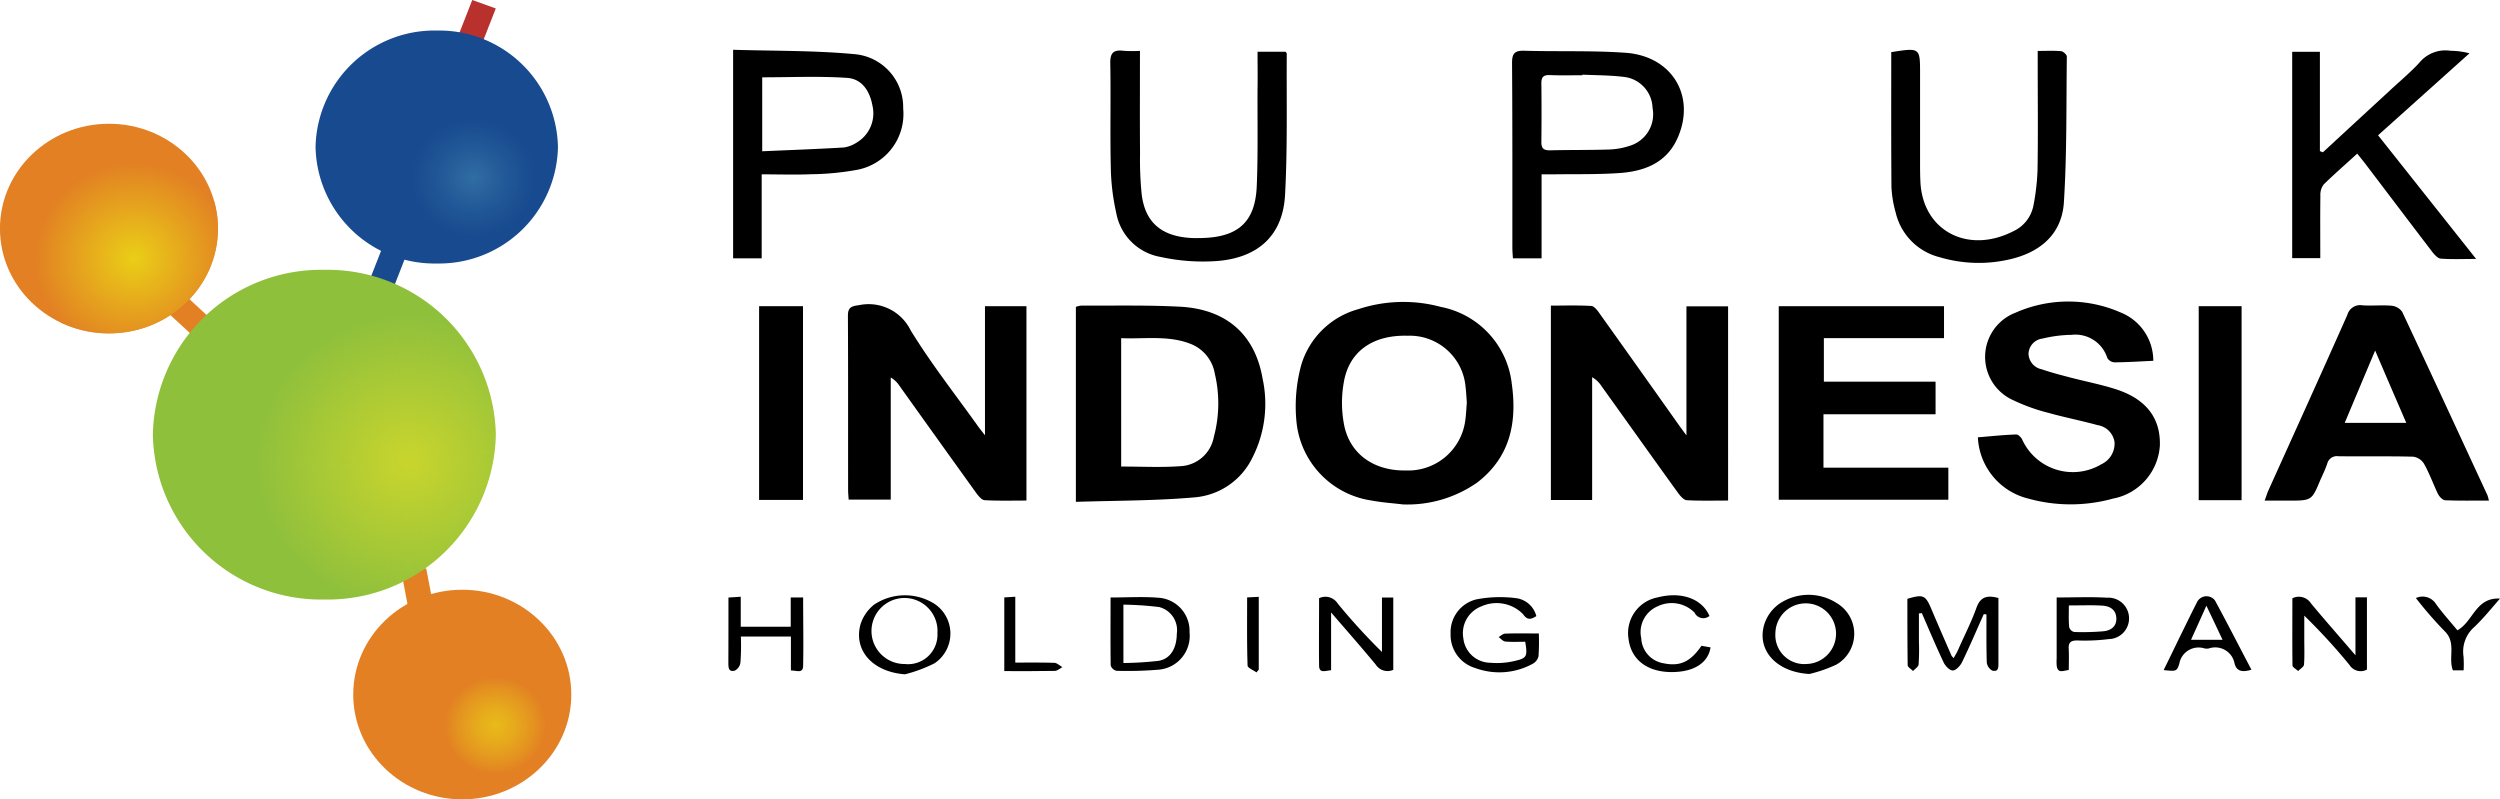 <svg xmlns="http://www.w3.org/2000/svg" xmlns:xlink="http://www.w3.org/1999/xlink" viewBox="0 0 201.898 64.556"><defs><style>.cls-1,.cls-7{fill:#174a8f;}.cls-1,.cls-3{clip-rule:evenodd;}.cls-2,.cls-4{fill:#e28023;}.cls-14,.cls-3{fill:#8fc03c;}.cls-14,.cls-4,.cls-5,.cls-6,.cls-7{fill-rule:evenodd;}.cls-6{fill:#b8312c;}.cls-8{clip-path:url(#clip-path);}.cls-9{fill:url(#radial-gradient);}.cls-10{clip-path:url(#clip-path-2);}.cls-11{fill:url(#radial-gradient-2);}.cls-12{clip-path:url(#clip-path-3);}.cls-13{fill:url(#radial-gradient-3);}.cls-15{clip-path:url(#clip-path-4);}.cls-16{fill:url(#radial-gradient-4);}</style><clipPath id="clip-path"><path class="cls-1" d="M45.06,11.877A9.602,9.602,0,0,1,35.278,21.28a9.605,9.605,0,0,1-9.794-9.403,9.607,9.607,0,0,1,9.794-9.411A9.603,9.603,0,0,1,45.06,11.877Z"/></clipPath><radialGradient id="radial-gradient" cx="177.63" cy="14.369" r="4.947" gradientTransform="translate(-146.515) scale(1.04 1)" gradientUnits="userSpaceOnUse"><stop offset="0" stop-color="#6fc2d3" stop-opacity="0.3"/><stop offset="1" stop-color="#174a8f" stop-opacity="0.2"/></radialGradient><clipPath id="clip-path-2"><ellipse class="cls-2" cx="8.8" cy="18.46" rx="8.803" ry="8.465"/></clipPath><radialGradient id="radial-gradient-2" cx="151.293" cy="20.858" r="7.705" gradientTransform="translate(-146.515) scale(1.04 1)" gradientUnits="userSpaceOnUse"><stop offset="0" stop-color="#ece114" stop-opacity="0.8"/><stop offset="1" stop-color="#e28023" stop-opacity="0.8"/></radialGradient><clipPath id="clip-path-3"><ellipse class="cls-2" cx="37.332" cy="56.091" rx="8.805" ry="8.464"/></clipPath><radialGradient id="radial-gradient-3" cx="179.347" cy="58.583" r="3.946" gradientTransform="translate(-146.515) scale(1.04 1)" gradientUnits="userSpaceOnUse"><stop offset="0" stop-color="#ece114" stop-opacity="0.6"/><stop offset="1" stop-color="#e28023" stop-opacity="0.8"/></radialGradient><clipPath id="clip-path-4"><path class="cls-3" d="M40.039,35.106A13.579,13.579,0,0,1,26.2,48.417,13.58,13.58,0,0,1,12.345,35.106,13.584,13.584,0,0,1,26.2,21.792,13.583,13.583,0,0,1,40.039,35.106Z"/></clipPath><radialGradient id="radial-gradient-4" cx="172.616" cy="37.256" r="11.832" gradientTransform="translate(-146.515) scale(1.04 1)" gradientUnits="userSpaceOnUse"><stop offset="0" stop-color="#f0e323" stop-opacity="0.6"/><stop offset="1" stop-color="#f0e323" stop-opacity="0"/></radialGradient></defs><title>Asset 5</title><g id="Layer_2" data-name="Layer 2"><g id="CLIENT"><polygon class="cls-4" points="17.605 26.287 16.203 27.692 12.792 24.557 14.193 23.14 17.605 26.287"/><path class="cls-5" d="M139.56,40.425c-1.132,0-2.236.031-3.347-.028-.228-.017-.501-.329-.674-.56-2.08-2.874-4.133-5.771-6.204-8.655a2.176,2.176,0,0,0-.755-.719V40.38H125.247V24.681c1.083,0,2.172-.037,3.269.027.23.017.488.351.655.595q3.167,4.437,6.318,8.89c.175.249.356.498.707.967V24.737h3.363Z"/><path class="cls-5" d="M79.546,35.153V24.727h3.349V40.425c-1.141,0-2.262.031-3.384-.031-.235-.014-.495-.347-.677-.587q-3.104-4.32-6.198-8.654a2.04,2.04,0,0,0-.7-.665v9.86H68.537c-.016-.266-.044-.505-.044-.751-.008-4.688.008-9.367-.016-14.05-.009-.701.23-.819.932-.91a3.776,3.776,0,0,1,4.137,2.046c1.61,2.626,3.525,5.073,5.335,7.598C79.032,34.505,79.208,34.72,79.546,35.153Z"/><path class="cls-5" d="M86.887,40.528V24.784a1.679,1.679,0,0,1,.44-.103c2.646.01,5.306-.049,7.944.086,3.772.194,6.088,2.246,6.697,5.822a9.582,9.582,0,0,1-.84,6.402,5.706,5.706,0,0,1-4.569,3.168C93.372,40.443,90.176,40.425,86.887,40.528Zm3.658-2.85c1.656,0,3.221.085,4.772-.029A2.879,2.879,0,0,0,98.03,35.276a10.357,10.357,0,0,0,.079-5.086,3.143,3.143,0,0,0-1.892-2.393c-1.823-.742-3.75-.406-5.673-.486Z"/><path class="cls-5" d="M113.297,40.737c-.836-.103-1.69-.155-2.513-.312a7.132,7.132,0,0,1-6.087-6.418,12.716,12.716,0,0,1,.399-4.562,6.642,6.642,0,0,1,4.616-4.481,11.575,11.575,0,0,1,6.641-.179,7.129,7.129,0,0,1,5.736,6.199c.432,3.067-.086,5.898-2.779,7.976A9.823,9.823,0,0,1,113.297,40.737Zm5.163-8.211c-.032-.463-.056-.916-.11-1.362a4.525,4.525,0,0,0-4.668-4.05c-2.817-.078-4.741,1.267-5.159,3.772a9.391,9.391,0,0,0-.006,3.255c.404,2.467,2.385,3.903,5.029,3.853a4.643,4.643,0,0,0,4.791-4.057C118.404,33.465,118.419,32.987,118.46,32.526Z"/><path class="cls-5" d="M147.262,33.456v4.31h10.085v2.592H143.65v-15.63H156.997v2.579h-9.703v3.518h9.021V33.456Z"/><path class="cls-5" d="M173.898,29.138c-1.12.053-2.142.119-3.153.124a.722.722,0,0,1-.561-.355,2.701,2.701,0,0,0-2.889-1.865,10.347,10.347,0,0,0-2.326.298,1.283,1.283,0,0,0-1.147,1.214,1.321,1.321,0,0,0,1.07,1.27c.778.268,1.566.471,2.357.677,1.217.315,2.45.555,3.63.934,2.442.79,3.608,2.323,3.551,4.527a4.654,4.654,0,0,1-3.789,4.305,12.791,12.791,0,0,1-6.833,0,5.348,5.348,0,0,1-4.076-4.948c1.02-.087,2.058-.195,3.086-.232.166-.013.426.244.501.429a4.494,4.494,0,0,0,6.387,1.975,1.837,1.837,0,0,0,1.061-1.8,1.634,1.634,0,0,0-1.376-1.36c-1.318-.362-2.659-.623-3.983-.994a15.309,15.309,0,0,1-2.852-1.031,3.826,3.826,0,0,1,.218-7.055,10.54,10.54,0,0,1,8.479-.019A4.192,4.192,0,0,1,173.898,29.138Z"/><path class="cls-5" d="M182.888,40.429c.136-.337.194-.574.293-.794,2.136-4.732,4.283-9.462,6.388-14.204a1.078,1.078,0,0,1,1.232-.773c.766.054,1.567-.037,2.353.033a1.188,1.188,0,0,1,.846.495c2.315,4.934,4.597,9.876,6.887,14.815a4.003,4.003,0,0,1,.115.425c-1.225,0-2.382.023-3.526-.026-.209-.005-.47-.288-.584-.499-.388-.815-.693-1.672-1.138-2.46a1.233,1.233,0,0,0-.869-.56c-2.012-.05-4.034-.012-6.037-.035a.804.804,0,0,0-.902.599c-.154.456-.364.89-.56,1.325-.693,1.66-.693,1.66-2.584,1.66Zm8.928-12.121c-.873,2.063-1.645,3.911-2.459,5.845h4.973C193.49,32.207,192.692,30.365,191.815,28.308Z"/><path class="cls-5" d="M187.593,12.302q2.714-2.508,5.42-5.002c.802-.748,1.643-1.442,2.376-2.24a2.718,2.718,0,0,1,2.531-.957,6.043,6.043,0,0,1,1.512.203c-2.443,2.19-4.889,4.385-7.382,6.62,2.622,3.304,5.216,6.578,7.921,9.986-1.082,0-1.978.044-2.868-.028-.236-.017-.503-.326-.686-.556-1.815-2.374-3.615-4.759-5.425-7.14-.188-.242-.379-.475-.623-.783-.95.869-1.853,1.652-2.708,2.49a1.387,1.387,0,0,0-.269.919c-.021,1.655-.007,3.311-.007,5.032h-2.269V4.183h2.237v8.021C187.431,12.236,187.517,12.268,187.593,12.302Z"/><path class="cls-5" d="M92.062,4.109c0,2.864-.015,5.586.007,8.302a27.706,27.706,0,0,0,.132,3.277c.275,2.25,1.564,3.373,3.928,3.528.27.017.525.015.784.01,3.027-.036,4.445-1.245,4.58-4.153.112-2.629.05-5.27.066-7.908.018-.979,0-1.952,0-2.988H103.82c.032.05.109.121.098.195-.026,3.787.067,7.575-.138,11.355-.168,3.236-2.116,5.088-5.494,5.353a16.058,16.058,0,0,1-4.572-.332,4.4,4.4,0,0,1-3.566-3.549,18.021,18.021,0,0,1-.441-3.668c-.065-2.805.01-5.609-.042-8.415-.015-.815.23-1.121,1.073-1.014A11.315,11.315,0,0,0,92.062,4.109Z"/><path class="cls-5" d="M152.736,4.21c2.327-.365,2.327-.365,2.327,1.741v7.152c0,.506,0,1.008.025,1.515.144,4.001,3.821,5.964,7.545,4.037a2.875,2.875,0,0,0,1.578-2.018,18.109,18.109,0,0,0,.339-2.909c.047-2.864.014-5.726.014-8.584V4.113c.685,0,1.292-.034,1.895.02.168.021.466.289.457.439-.05,3.923.009,7.853-.238,11.77-.168,2.606-1.96,4.103-4.575,4.647a11.027,11.027,0,0,1-5.443-.213,4.859,4.859,0,0,1-3.564-3.601,9.036,9.036,0,0,1-.344-2.073C152.723,11.493,152.736,7.874,152.736,4.21Z"/><path class="cls-5" d="M59.206,4.02c3.276.101,6.533.05,9.742.348a4.301,4.301,0,0,1,3.992,4.39,4.589,4.589,0,0,1-3.688,4.95,21.854,21.854,0,0,1-3.727.362c-1.297.056-2.6.009-4.012.009v6.784H59.206Zm2.35,8.196c2.244-.098,4.415-.177,6.584-.305a2.535,2.535,0,0,0,1.041-.395,2.742,2.742,0,0,0,1.274-3.001c-.212-1.147-.828-2.146-2.053-2.226-2.266-.151-4.529-.045-6.847-.045Z"/><path class="cls-5" d="M124.497,14.078v6.784h-2.314c-.022-.307-.046-.601-.046-.896,0-4.967.01-9.926-.025-14.894,0-.774.23-1.001,1.02-.973,2.713.077,5.436-.028,8.144.163,3.752.265,5.675,3.48,4.231,6.821-.879,2.061-2.702,2.772-4.821,2.898-1.682.114-3.375.075-5.079.096C125.269,14.083,124.919,14.078,124.497,14.078ZM127.79,6.03v.047c-.88,0-1.747.025-2.621-.014-.556-.018-.696.189-.689.692q.026,2.348,0,4.699c-.007.511.163.696.702.686,1.595-.04,3.195-.014,4.797-.067a5.889,5.889,0,0,0,1.619-.292,2.658,2.658,0,0,0,1.861-3.056,2.603,2.603,0,0,0-2.358-2.519C130.003,6.073,128.891,6.079,127.79,6.03Z"/><path class="cls-5" d="M64.85,40.373H61.305V24.727H64.85Z"/><path class="cls-5" d="M181.029,40.394h-3.463V24.727h3.463Z"/><path class="cls-5" d="M160.208,49.596c-.587,1.308-1.142,2.626-1.77,3.912-.144.272-.477.634-.733.64-.247.002-.597-.359-.729-.633-.627-1.316-1.187-2.668-1.77-3.999-.08.008-.159.018-.235.026v2.271a17.596,17.596,0,0,1-.026,1.846c-.015.194-.296.358-.45.533-.152-.162-.433-.315-.433-.477-.024-1.788-.024-3.588-.024-5.356,1.273-.375,1.453-.296,1.907.753.534,1.267,1.088,2.532,1.643,3.804.014.045.057.088.183.237.138-.243.256-.434.351-.643.496-1.142,1.076-2.247,1.489-3.413.311-.854.804-1.069,1.78-.802v5.22c0,.341.032.771-.493.644a.867.867,0,0,1-.449-.682c-.038-1.279-.024-2.571-.024-3.853C160.355,49.61,160.285,49.606,160.208,49.596Z"/><path class="cls-5" d="M185.131,48.318a1.157,1.157,0,0,1,1.498.406c1.12,1.348,2.281,2.663,3.596,4.197V48.241h.927v5.834a1.065,1.065,0,0,1-1.409-.373,48.355,48.355,0,0,0-3.651-3.982v1.937c0,.675.029,1.347-.023,2.02-.015.181-.316.344-.472.516-.157-.151-.453-.301-.457-.45C185.115,51.927,185.131,50.105,185.131,48.318Z"/><path class="cls-5" d="M112.52,54.095a1.13,1.13,0,0,1-1.413-.418c-1.114-1.351-2.281-2.676-3.609-4.215v4.666c-.485.037-.97.283-.97-.397-.02-1.82,0-3.636,0-5.42a1.175,1.175,0,0,1,1.506.432,49.315,49.315,0,0,0,3.572,3.91V48.255h.914Z"/><path class="cls-5" d="M89.688,48.252c1.372,0,2.593-.08,3.812.018a2.681,2.681,0,0,1,2.566,2.788,2.739,2.739,0,0,1-2.499,3.025,30.444,30.444,0,0,1-3.403.091.658.658,0,0,1-.465-.429C89.673,51.929,89.688,50.117,89.688,48.252Zm1.038,5.291A26.436,26.436,0,0,0,93.55,53.37c.969-.151,1.48-1.008,1.488-2.199a1.922,1.922,0,0,0-1.43-2.147,26.767,26.767,0,0,0-2.883-.193Z"/><path class="cls-5" d="M123.177,51.828c-.526,0-1.065.03-1.606-.018-.196-.017-.37-.235-.542-.362.172-.098.346-.273.538-.277.86-.031,1.725-.013,2.708-.013a17.449,17.449,0,0,1-.025,1.83.93.93,0,0,1-.468.617,5.602,5.602,0,0,1-4.632.348,2.781,2.781,0,0,1-2-2.776,2.722,2.722,0,0,1,2.091-2.774,10.138,10.138,0,0,1,3.177-.099,1.949,1.949,0,0,1,1.656,1.453c-.427.268-.73.351-1.072-.156a2.991,2.991,0,0,0-3.354-.636,2.321,2.321,0,0,0-1.468,2.596,2.208,2.208,0,0,0,2.163,1.962,6.182,6.182,0,0,0,1.985-.146C123.322,53.148,123.368,53.007,123.177,51.828Z"/><path class="cls-5" d="M146.134,54.429c-2.594-.132-4.266-1.847-3.667-3.957a3.224,3.224,0,0,1,1.253-1.726,4.207,4.207,0,0,1,4.633-.027,2.872,2.872,0,0,1-.043,4.95A11.287,11.287,0,0,1,146.134,54.429ZM143.38,51.125a2.339,2.339,0,0,0,2.53,2.498,2.449,2.449,0,1,0-2.53-2.498Z"/><path class="cls-5" d="M73.082,54.457c-2.588-.191-4.19-1.922-3.577-4.076a3.349,3.349,0,0,1,1.089-1.553,4.482,4.482,0,0,1,4.856-.075,2.887,2.887,0,0,1,.022,4.814A11.511,11.511,0,0,1,73.082,54.457Zm-.013-.832a2.378,2.378,0,0,0,2.638-2.489,2.666,2.666,0,1,0-2.638,2.489Z"/><path class="cls-5" d="M63.858,48.252h1.003c0,1.861.036,3.677,0,5.493-.004.684-.512.397-.988.402v-2.74h-4.04a18.98,18.98,0,0,1-.035,2.088.855.855,0,0,1-.457.664c-.513.139-.519-.268-.519-.629.007-1.726.007-3.461.007-5.275.325-.02.601-.035.993-.064v2.423h4.037Z"/><path class="cls-5" d="M181.823,54.085c-.723.221-1.195.137-1.361-.497a1.587,1.587,0,0,0-2.074-1.22.934.934,0,0,1-.346,0,1.58,1.58,0,0,0-2.044,1.237c-.196.638-.285.613-1.264.511.448-.905.868-1.775,1.288-2.645.47-.945.918-1.886,1.393-2.811a.856.856,0,0,1,1.463-.17C179.87,50.315,180.817,52.171,181.823,54.085Zm-3.639-5.17c-.445,1.01-.832,1.852-1.236,2.752h2.542C179.049,50.733,178.658,49.901,178.185,48.915Z"/><path class="cls-5" d="M166.094,48.252c1.456,0,2.753-.061,4.06.018a1.674,1.674,0,1,1,.135,3.344,15.461,15.461,0,0,1-2.518.109c-.549-.005-.736.171-.703.685.03.553.006,1.111.006,1.697-.451.063-.89.307-.975-.343a3.821,3.821,0,0,1-.005-.589Zm.984.644c0,.646-.026,1.21.027,1.754a.554.554,0,0,0,.406.389,19.558,19.558,0,0,0,2.354-.058c.603-.056,1.067-.381,1.05-1.039-.019-.702-.514-1-1.155-1.032C168.932,48.858,168.078,48.895,167.078,48.895Z"/><path class="cls-5" d="M137.411,52.151c.232.047.478.087.732.132-.202,1.278-1.383,2.005-3.186,1.993-1.946-.016-3.237-1.016-3.438-2.681a2.933,2.933,0,0,1,2.364-3.353c1.9-.486,3.559.1,4.173,1.501a.778.778,0,0,1-1.205-.267,2.592,2.592,0,0,0-2.968-.516,2.266,2.266,0,0,0-1.337,2.581,2.144,2.144,0,0,0,1.779,2.02C135.664,53.843,136.51,53.464,137.411,52.151Z"/><path class="cls-5" d="M195.105,48.299a1.275,1.275,0,0,1,1.624.483c.527.728,1.143,1.412,1.73,2.121,1.283-.706,1.466-2.675,3.439-2.561-.675.766-1.307,1.559-2.043,2.266a2.634,2.634,0,0,0-.903,2.408,8.985,8.985,0,0,1,.008,1.118h-.867c-.401-1.024.315-2.241-.69-3.186A32.207,32.207,0,0,1,195.105,48.299Z"/><path class="cls-5" d="M81.994,53.51c1.136,0,2.148-.015,3.166.019.205.01.422.226.631.351-.198.106-.398.298-.605.301-1.332.027-2.679.016-4.08.016V48.247c.254-.02.502-.027.888-.055Z"/><path class="cls-5" d="M101.472,54.304c-.246-.181-.707-.362-.719-.55-.059-1.81-.036-3.627-.036-5.507.344-.02.62-.027.939-.049v5.89A2.602,2.602,0,0,0,101.472,54.304Z"/><polygon class="cls-6" points="38.375 4.94 36.476 4.257 38.139 0 40.039 0.684 38.375 4.94"/><path class="cls-7" d="M45.06,11.877A9.602,9.602,0,0,1,35.278,21.28a9.605,9.605,0,0,1-9.794-9.403,9.607,9.607,0,0,1,9.794-9.411A9.603,9.603,0,0,1,45.06,11.877Z"/><g class="cls-8"><ellipse class="cls-9" cx="38.256" cy="14.368" rx="5.146" ry="4.946"/></g><ellipse class="cls-2" cx="8.8" cy="18.46" rx="8.803" ry="8.465"/><g class="cls-10"><path class="cls-11" d="M18.873,20.862a7.863,7.863,0,0,1-8.017,7.701,7.86,7.86,0,0,1-8.011-7.701,7.86,7.86,0,0,1,8.011-7.709A7.863,7.863,0,0,1,18.873,20.862Z"/></g><ellipse class="cls-2" cx="37.332" cy="56.091" rx="8.805" ry="8.464"/><g class="cls-12"><path class="cls-13" d="M44.147,58.582a4.109,4.109,0,1,1-4.108-3.945A4.026,4.026,0,0,1,44.147,58.582Z"/></g><polygon class="cls-7" points="31.377 24.263 29.472 23.578 31.146 19.314 33.042 20.011 31.377 24.263"/><polygon class="cls-4" points="35.278 50.361 33.277 50.716 32.423 46.237 34.416 45.887 35.278 50.361"/><path class="cls-14" d="M40.039,35.106A13.579,13.579,0,0,1,26.2,48.417,13.58,13.58,0,0,1,12.345,35.106,13.584,13.584,0,0,1,26.2,21.792,13.583,13.583,0,0,1,40.039,35.106Z"/><g class="cls-15"><path class="cls-16" d="M45.345,37.253A12.079,12.079,0,0,1,33.042,49.091,12.072,12.072,0,0,1,20.734,37.253,12.069,12.069,0,0,1,33.042,25.421,12.076,12.076,0,0,1,45.345,37.253Z"/></g></g></g></svg>
